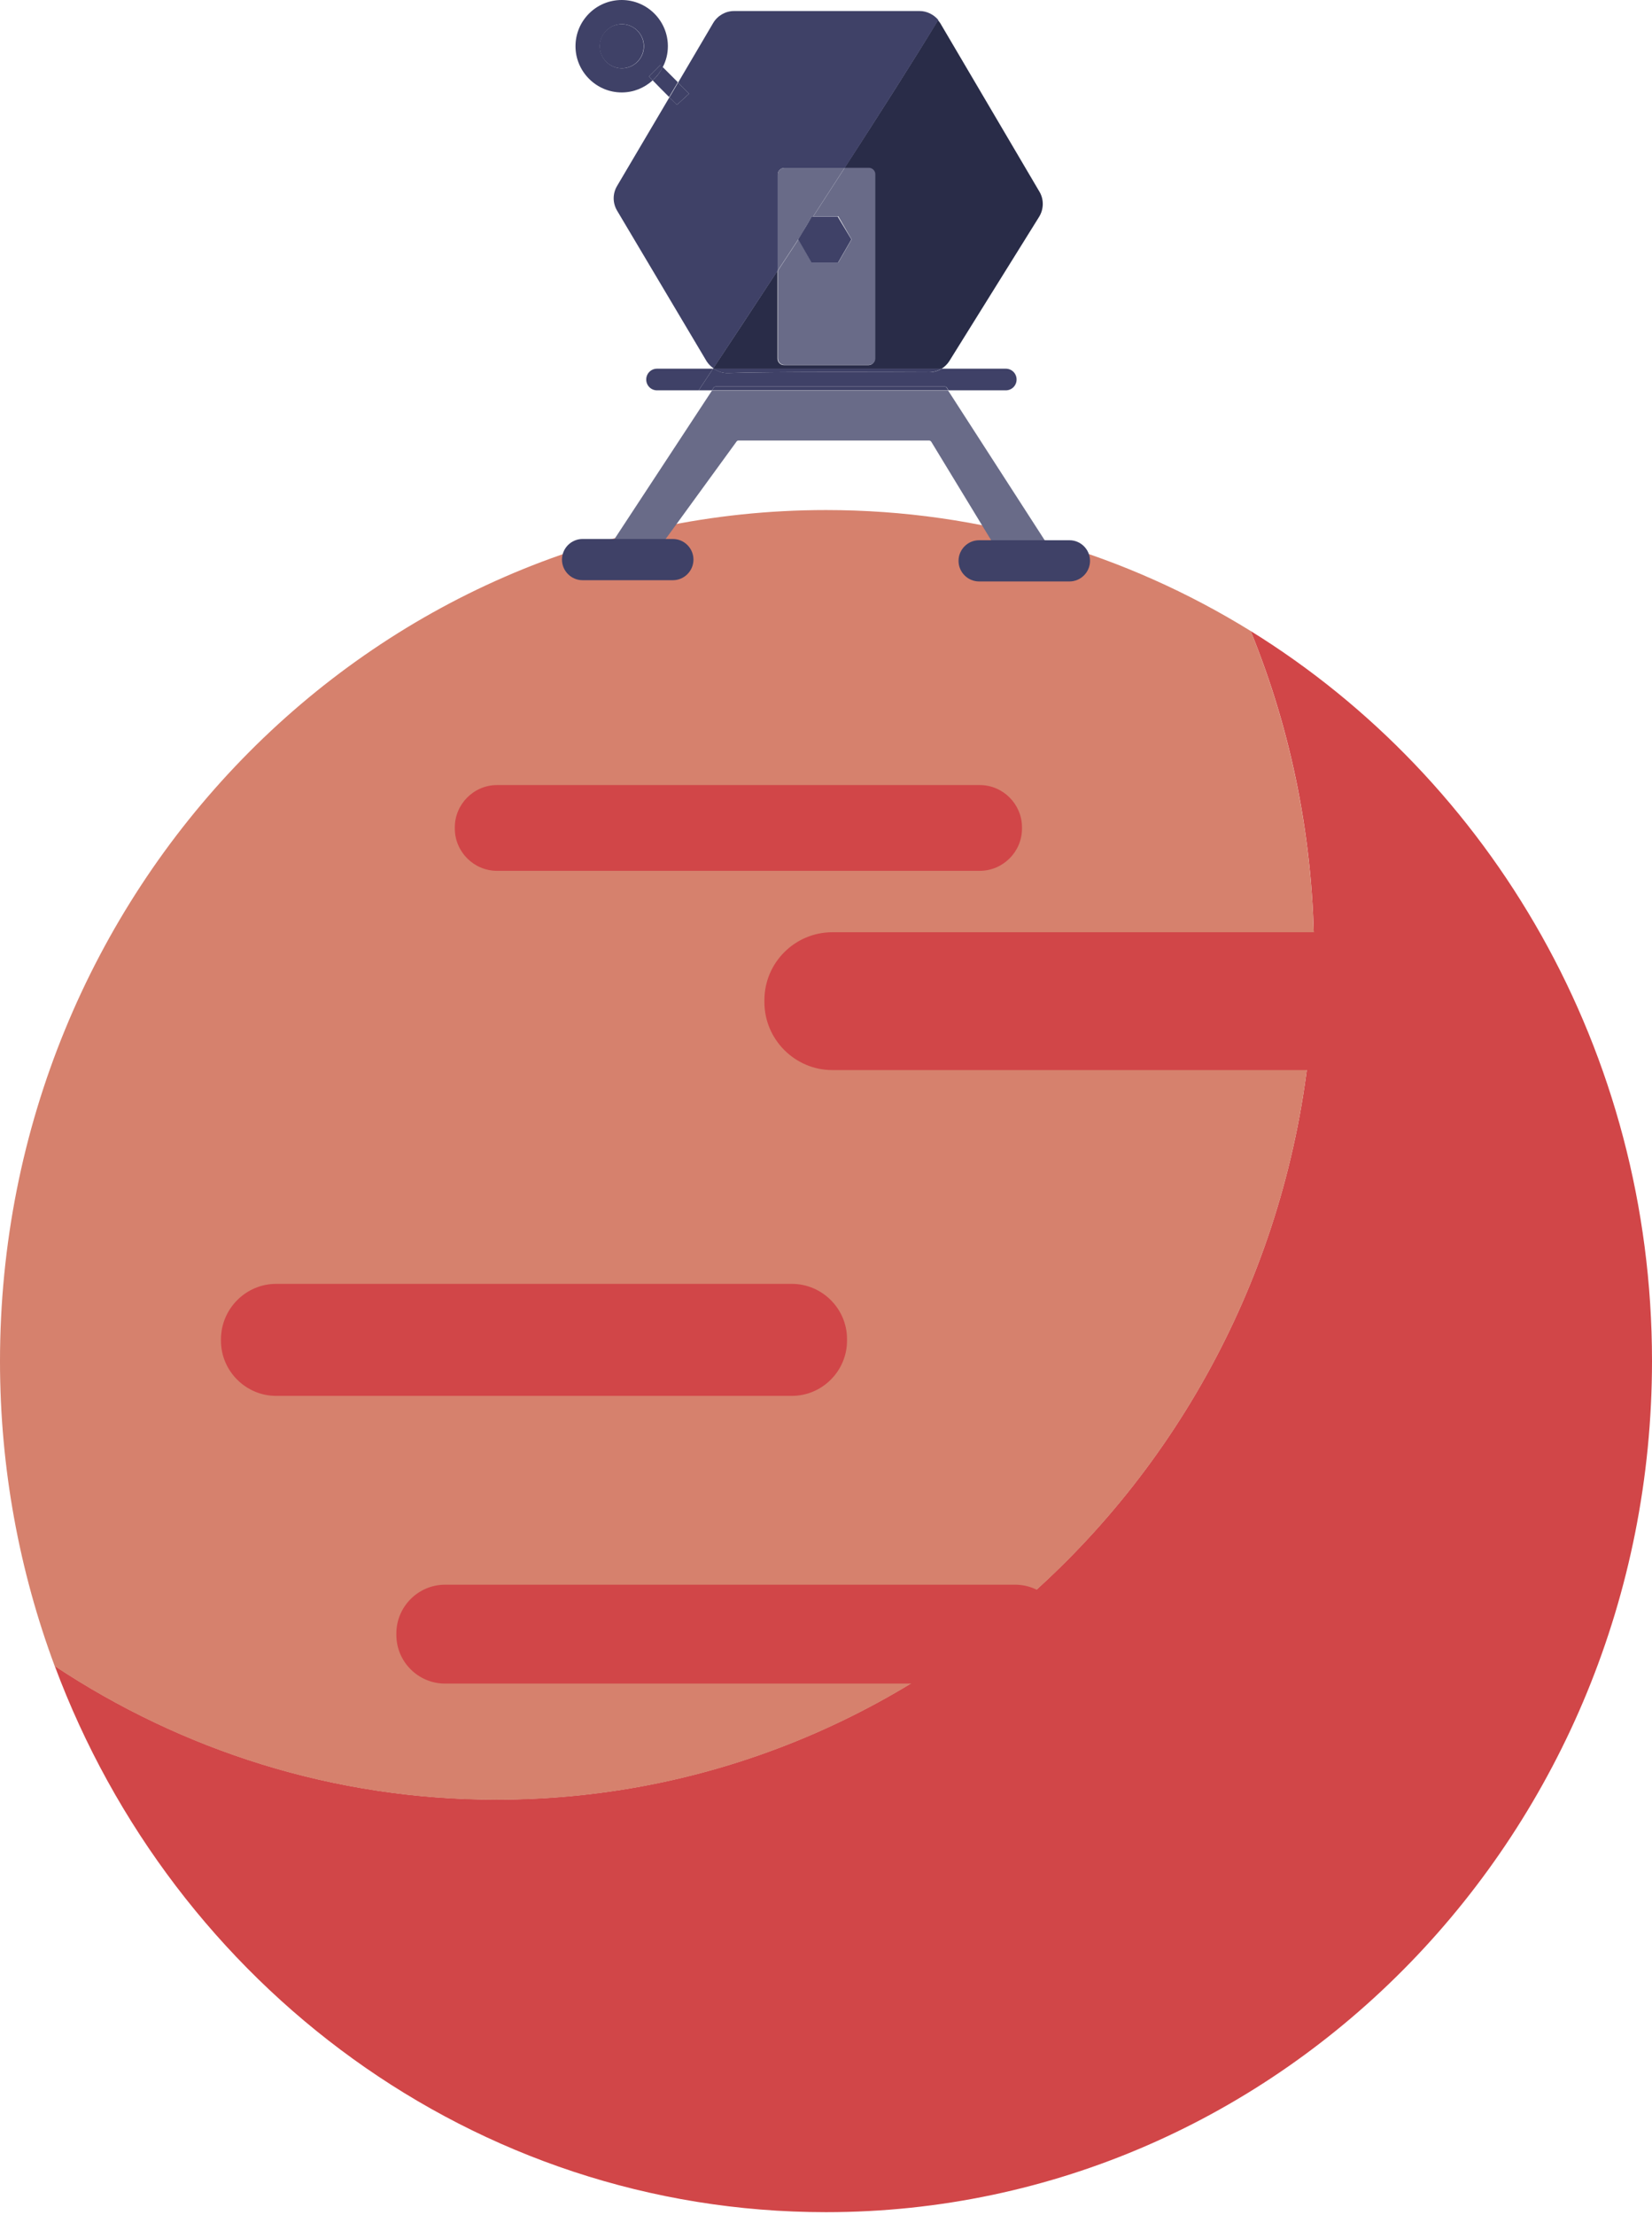 <svg width="400" height="536" viewBox="0 0 400 536" fill="none" xmlns="http://www.w3.org/2000/svg">
<path d="M302.821 152.695C312.746 176.977 318.186 203.627 318.186 231.587C318.186 344.181 229.521 435.466 120.202 435.466C80.806 435.466 44.131 423.577 13.249 403.123C42.066 480.453 114.761 535.315 200 535.315C310.479 535.315 400 443.073 400 329.32C400 254.358 361.058 188.715 302.821 152.695Z" fill="#D14648"/>
<path d="M318.186 231.587C318.186 203.627 312.695 176.927 302.821 152.695C272.746 134.106 237.582 123.426 200 123.426C89.572 123.426 0 215.617 0 329.421C0 355.416 4.736 380.302 13.249 403.174C44.081 423.627 80.806 435.516 120.202 435.516C229.572 435.516 318.186 344.232 318.186 231.587Z" fill="#D6816D"/>
<path d="M120.353 189.975H237.229C242.872 189.975 247.456 194.61 247.456 200.201V200.504C247.456 206.146 242.821 210.73 237.229 210.73H120.353C114.71 210.73 110.126 206.096 110.126 200.504V200.201C110.126 194.61 114.71 189.975 120.353 189.975Z" fill="#D14648"/>
<path d="M201.511 225.592H321.259C330.277 225.592 337.683 232.997 337.683 242.015V242.519C337.683 251.537 330.277 258.942 321.259 258.942H201.511C192.494 258.942 185.088 251.537 185.088 242.519V242.015C185.088 232.947 192.494 225.592 201.511 225.592Z" fill="#D14648"/>
<path d="M66.851 310.68H191.738C199.043 310.68 205.088 316.675 205.088 324.03V324.433C205.088 331.738 199.093 337.783 191.738 337.783H66.851C59.547 337.783 53.501 331.788 53.501 324.433V324.03C53.552 316.675 59.547 310.68 66.851 310.68Z" fill="#D14648"/>
<path d="M107.758 383.476H245.793C252.292 383.476 257.582 388.766 257.582 395.264V395.617C257.582 402.116 252.292 407.406 245.793 407.406H107.758C101.259 407.406 95.97 402.116 95.97 395.617V395.264C95.97 388.816 101.259 383.476 107.758 383.476Z" fill="#D14648"/>
<path d="M172.695 89.118C177.38 82.066 182.72 73.955 188.262 65.491V86.801C188.262 87.657 188.967 88.363 189.824 88.363H210.277C211.134 88.363 211.839 87.657 211.839 86.801V42.267C211.839 41.411 211.134 40.705 210.277 40.705H204.433C213.149 27.254 221.31 14.458 227.103 4.887C227.305 5.139 227.506 5.34 227.657 5.592L251.688 46.398C252.796 48.262 252.746 50.63 251.587 52.494L229.874 87.355C229.37 88.161 228.665 88.816 227.909 89.269H172.846C172.796 89.219 172.746 89.169 172.695 89.118Z" fill="#292C48"/>
<path d="M193.3 57.934L196.524 63.526H202.972L206.197 57.934L202.972 52.343H196.927C199.496 48.413 202.015 44.484 204.534 40.605H210.378C211.234 40.605 211.94 41.31 211.94 42.166V86.751C211.94 87.607 211.234 88.312 210.378 88.312H189.924C189.068 88.312 188.363 87.607 188.363 86.751V65.491C190.176 62.72 191.99 59.95 193.854 57.129L193.3 57.934Z" fill="#696B88"/>
<path d="M206.146 57.934L202.922 63.526H196.474L193.249 57.934L193.703 57.129C194.71 55.567 195.768 53.955 196.776 52.393H202.821L206.146 57.934Z" fill="#3F4167"/>
<path d="M189.874 40.655C189.018 40.655 188.312 41.36 188.312 42.217V65.491C182.771 73.955 177.38 82.066 172.746 89.118C172.091 88.665 171.537 88.111 171.083 87.406L149.421 50.982C148.312 49.118 148.312 46.851 149.421 44.987L162.066 23.577C162.922 24.433 163.678 25.139 163.93 25.34L166.851 22.67L164.181 20L172.695 5.542C173.753 3.778 175.668 2.67 177.733 2.67H222.67C224.433 2.67 226.096 3.526 227.204 4.836C221.411 14.358 213.249 27.154 204.534 40.655H189.874Z" fill="#3F4167"/>
<path d="M189.874 40.655H204.484C201.965 44.534 199.446 48.464 196.877 52.393H196.524L193.804 57.129C191.94 59.95 190.126 62.771 188.312 65.491V42.267C188.262 41.36 189.018 40.655 189.874 40.655Z" fill="#696B88"/>
<path d="M158.035 19.446C159.043 18.539 159.849 17.481 160.453 16.222L164.131 19.899L162.015 23.476C160.756 22.217 159.043 20.504 158.035 19.446Z" fill="#3F4167"/>
<path d="M163.93 25.34C163.627 25.139 162.922 24.433 162.066 23.577L164.181 20L166.851 22.67L163.93 25.34Z" fill="#3F4167"/>
<path d="M159.899 15.718L160.453 16.272C161.259 14.761 161.713 13.048 161.713 11.184C161.713 4.987 156.675 0 150.529 0C144.333 0 139.345 5.038 139.345 11.184C139.345 17.33 144.383 22.368 150.529 22.368C153.451 22.368 156.02 21.259 158.035 19.446C157.481 18.841 157.128 18.489 157.128 18.489L159.899 15.718ZM155.919 11.184C155.919 14.156 153.501 16.524 150.579 16.524C147.607 16.524 145.239 14.106 145.239 11.184C145.239 8.262 147.657 5.844 150.579 5.844C153.501 5.844 155.919 8.262 155.919 11.184Z" fill="#3F4167"/>
<path d="M158.035 19.446C157.481 18.841 157.129 18.489 157.129 18.489L159.95 15.668L160.504 16.222C159.849 17.481 159.043 18.539 158.035 19.446Z" fill="#3F4167"/>
<path d="M150.529 16.524C153.478 16.524 155.869 14.133 155.869 11.184C155.869 8.235 153.478 5.844 150.529 5.844C147.58 5.844 145.189 8.235 145.189 11.184C145.189 14.133 147.58 16.524 150.529 16.524Z" fill="#3F4167"/>
<path d="M196.524 52.393H196.877C195.819 53.955 194.811 55.567 193.804 57.129L196.524 52.393Z" fill="#3F4167"/>
<path d="M254.61 133.3C254.861 133.703 254.559 134.207 254.106 134.207H242.418C242.217 134.207 242.015 134.106 241.914 133.904L225.491 106.902C225.39 106.751 225.189 106.599 224.987 106.599H178.791C178.589 106.599 178.438 106.7 178.338 106.851L158.942 133.501C158.841 133.652 158.64 133.753 158.489 133.753H147.708C147.254 133.753 146.952 133.249 147.204 132.846L172.393 94.509H229.572L254.61 133.3Z" fill="#696B88"/>
<path d="M172.846 89.219C173.854 89.924 175.063 90.328 176.322 90.277C186.197 89.924 215.214 90.025 224.987 90.076C226.096 90.076 227.103 89.773 228.01 89.219H243.526C244.987 89.219 246.146 90.378 246.146 91.839C246.146 93.3 244.987 94.458 243.526 94.458H229.673L229.27 93.803C229.169 93.652 228.967 93.552 228.766 93.552H173.3C173.098 93.552 172.897 93.652 172.796 93.803L172.393 94.458H169.169C170.277 92.796 171.436 91.033 172.645 89.219H172.846Z" fill="#3F4167"/>
<path d="M176.272 90.277C175.013 90.328 173.804 89.924 172.796 89.219H227.96C227.053 89.773 225.995 90.076 224.937 90.076C215.164 90.025 186.197 89.924 176.272 90.277Z" fill="#3F4167"/>
<path d="M156.474 91.839C156.474 90.378 157.632 89.219 159.093 89.219H172.645C171.436 91.033 170.277 92.796 169.169 94.458H159.093C157.632 94.458 156.474 93.3 156.474 91.839Z" fill="#3F4167"/>
<path d="M173.3 93.552H228.715C228.917 93.552 229.118 93.652 229.219 93.803L229.622 94.458H172.393L172.796 93.803C172.947 93.652 173.098 93.552 173.3 93.552Z" fill="#3F4167"/>
<path d="M258.942 130.73H237.078C234.307 130.73 232.091 132.997 232.091 135.718C232.091 138.489 234.358 140.705 237.078 140.705H258.942C261.713 140.705 263.929 138.438 263.929 135.718C263.929 132.997 261.713 130.73 258.942 130.73Z" fill="#3F4167"/>
<path d="M162.922 130.428H141.058C138.287 130.428 136.071 132.695 136.071 135.416C136.071 138.186 138.338 140.403 141.058 140.403H162.922C165.693 140.403 167.909 138.136 167.909 135.416C167.909 132.695 165.693 130.428 162.922 130.428Z" fill="#3F4167"/>
</svg>
